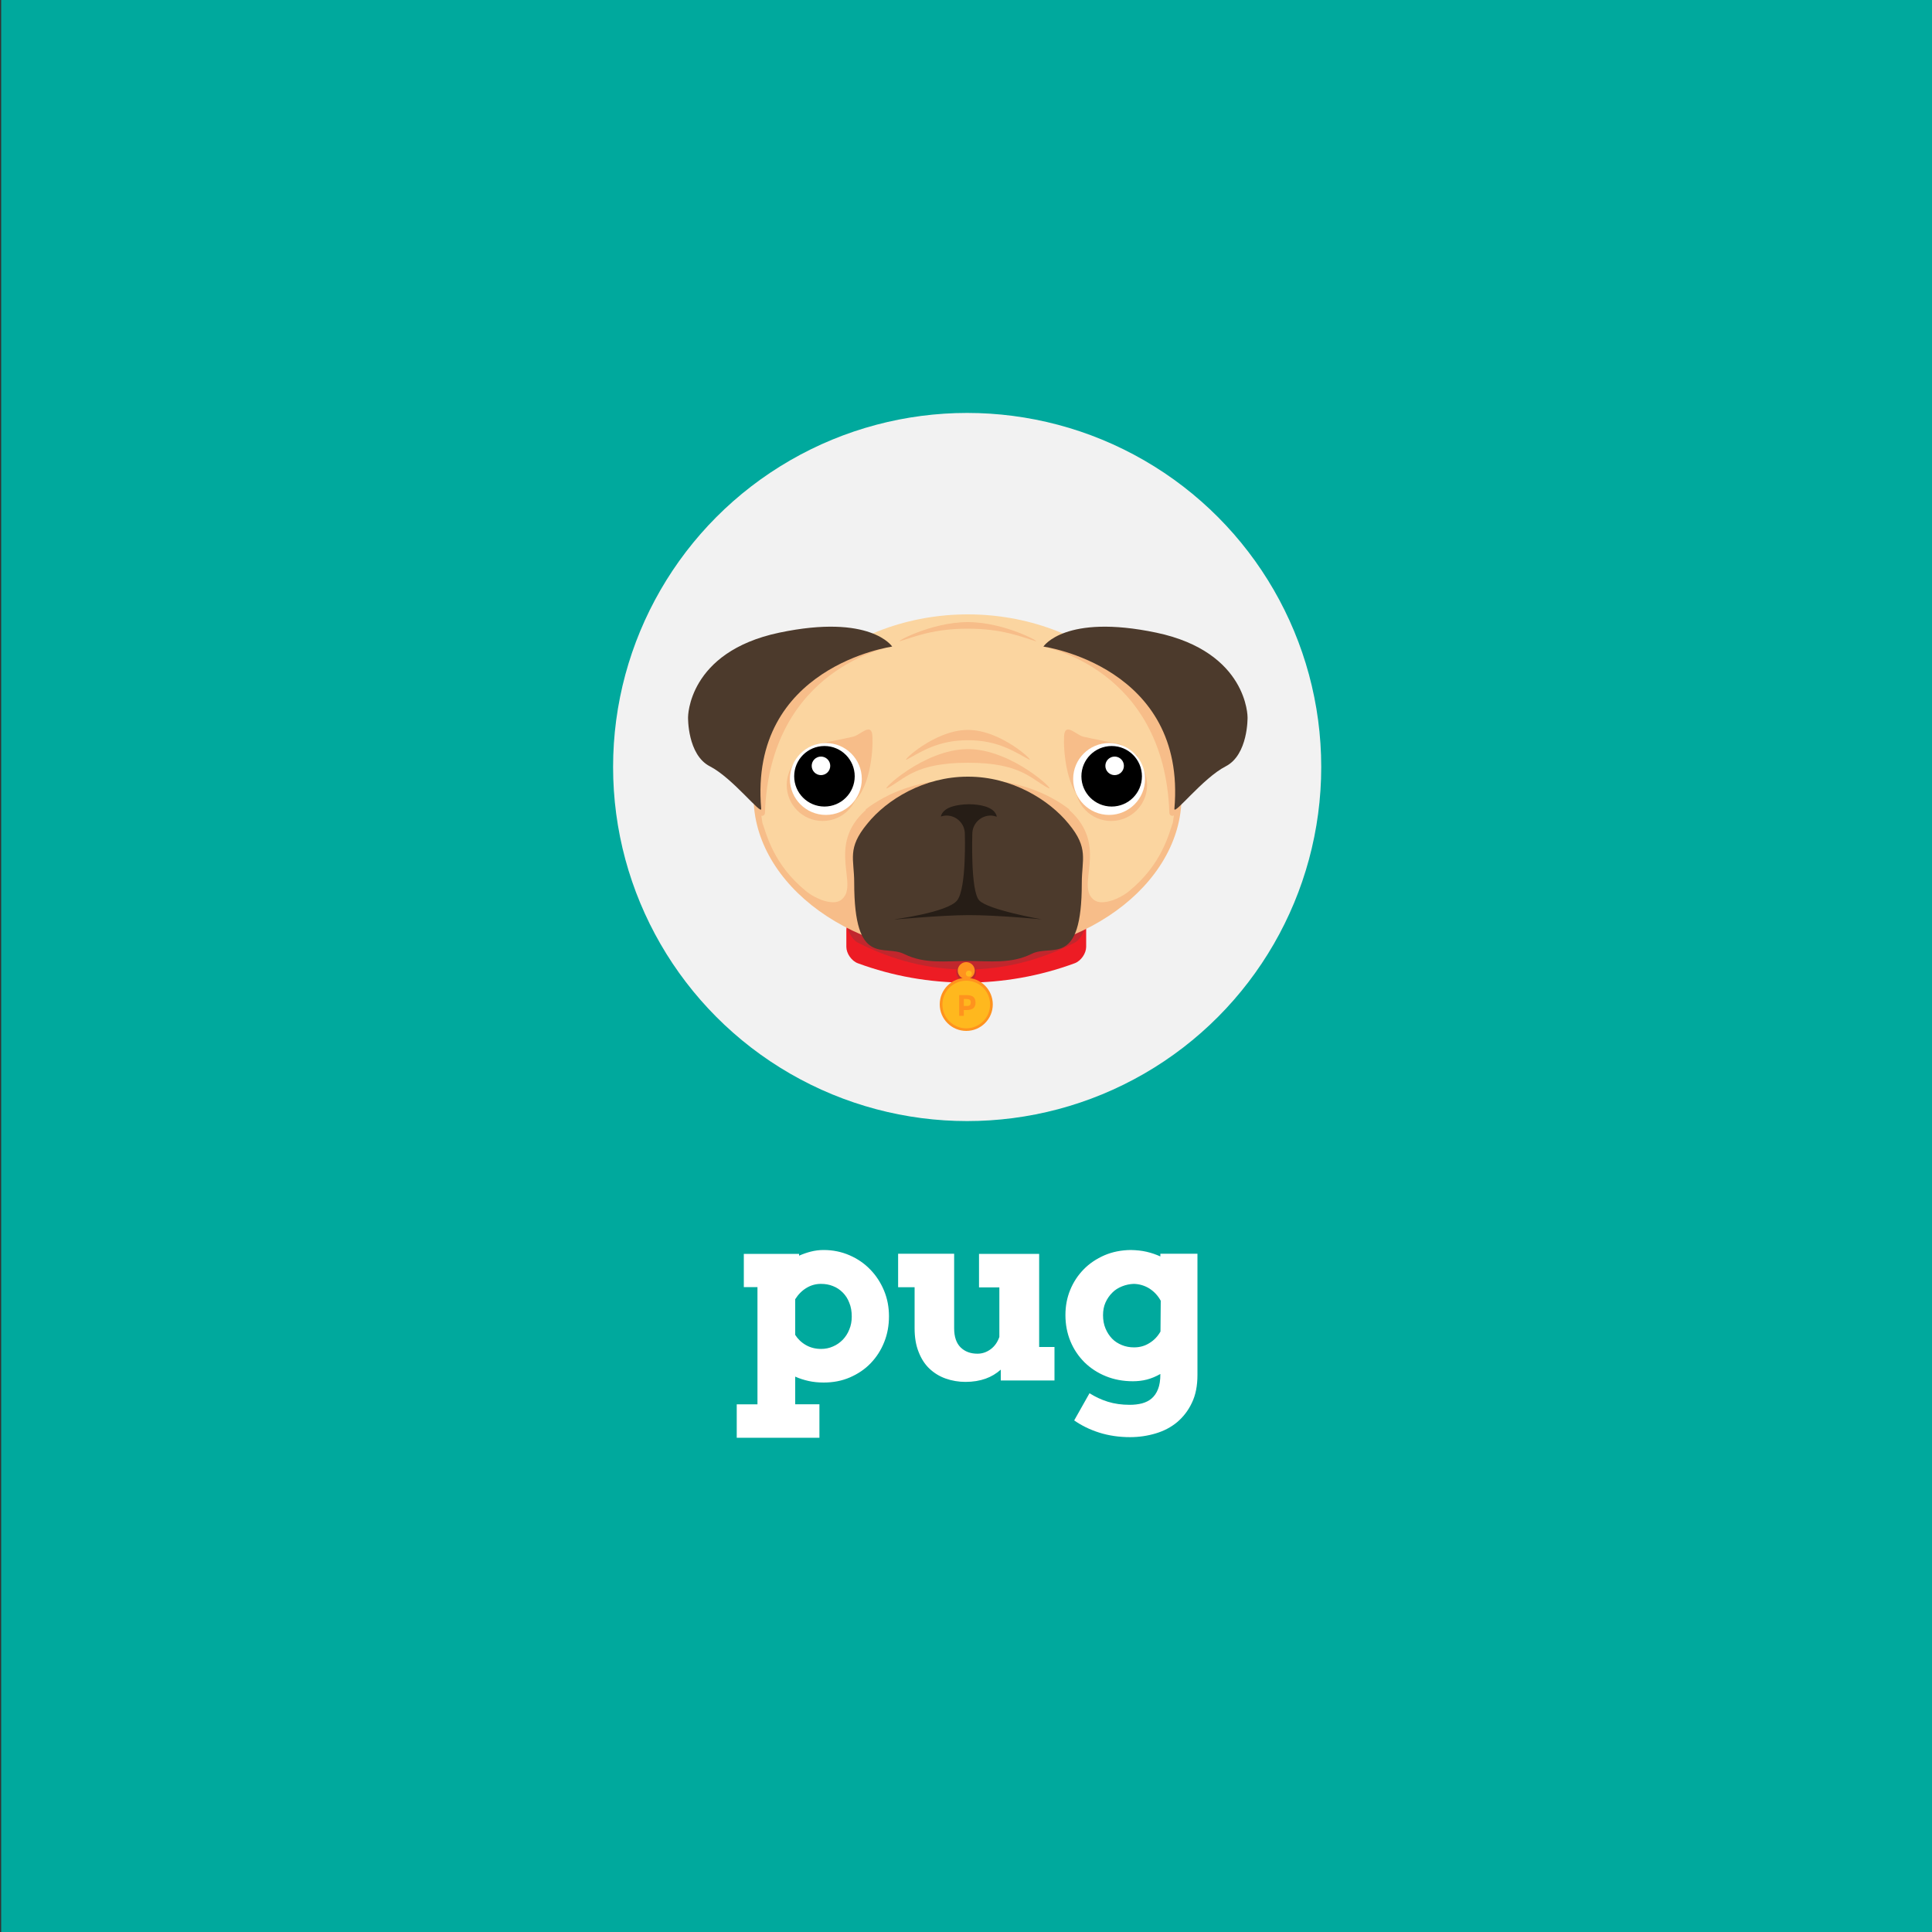 <svg version="1.1" id="Layer_1" xmlns="http://www.w3.org/2000/svg" x="0" y="0" viewBox="0 0 1500 1500" xml:space="preserve"><rect x="0" y="0" width="1500" height="1500" fill="#333333" stroke="none"/><style>.st3{fill:#c1272d}.st4{fill:#ff931e}.st5{fill:#ffb81e}.st6{fill:#f7bd89}.st8{fill:#fff}.st17{fill:#4c3a2c}</style><path fill="#00a99d" d="M.9 0h1500v1500H.9z"/><circle cx="750.9" cy="595.5" r="274.9" fill="#f2f2f2"/><path d="M834.3 747.9c-54.3 20-113.9 20-168.2 0-5-1.8-9-7.7-9-12.8V722c0-5.1 4-7.6 9-5.8 54.3 20 113.9 20 168.2 0 5-1.8 9 .7 9 5.8v13.1c0 5.1-4 11-9 12.8z" fill="#ed1c24"/><path class="st3" d="M834.3 731.9c-54.3 27.8-113.9 27.8-168.2 0-5-2.5-9-10.7-9-17.8V696c0-7.1 4-10.6 9-8 54.3 27.8 113.9 27.8 168.2 0 5-2.5 9 .9 9 8v18.1c0 7.1-4 15.3-9 17.8z"/><circle class="st3" cx="750.2" cy="754.7" r="7.7"/><circle class="st4" cx="750.2" cy="753.6" r="6.6"/><circle class="st5" cx="752.2" cy="755.9" r="2.3"/><path class="st6" d="M917.1 612.1c5 68.5-69.1 130-165.9 129.9-96.7.1-170.9-61.4-165.9-129.9 5-68.7 79.5-125.4 166.1-125.5 86.7.1 160.7 56.8 165.7 125.5z"/><path d="M751.4 477c-91 0-175.5 64.1-159.5 161.7 3.2 9 8.5 32.4 33.8 53.1 7.6 6.2 20.7 11.4 26.9 7.2 15.9-10.8-12.3-41.8 19.9-70.4h-.7c17.5-13.3 42.3-23.9 79.4-23.9 37.1 0 61.9 10.6 79.4 23.9h-.7c32.2 28.6 4.1 59.6 19.9 70.4 6.2 4.2 19.4-1 26.9-7.2 25.3-20.7 30.7-44.1 33.9-53.1C926.6 541 842.4 477 751.4 477z" fill="#fbd5a0"/><path class="st17" d="M829.7 639.6c-15.3-18.8-44.3-36.6-78-36.6h-.4c-33.8 0-62.8 17.7-78 36.6-15.8 19.2-10.1 27.2-10.1 45.6 0 66.6 23.3 47.5 39 55.6 16 7.8 32.2 5.3 49.2 5.3h.3c17 0 33.2 2.4 49.2-5.5 15.6-8 39 11.6 39-55 0-18.5 5.6-26.9-10.2-46z"/><circle class="st6" cx="638.7" cy="609.5" r="27.9"/><circle class="st6" cx="645.9" cy="597.1" r="7.2"/><circle class="st6" cx="862.7" cy="609.5" r="27.9"/><circle class="st6" cx="869.9" cy="597.1" r="7.2"/><path class="st6" d="M692.2 502s-94.5 16.3-98.3 129.2c-.1 1.7-1.9 2.8-3.4 1.9l-3-1.8-2.3-29.6 4.3-60.4 39.4-29.1 35.4-14.3 27.9 4.1zm117.4 0s94.5 16.3 98.3 129.2c.1 1.7 1.9 2.8 3.4 1.9l3-1.8 2.3-29.6-4.3-60.4-39.4-29.1-35.4-14.3-27.9 4.1z"/><path class="st17" d="M692.7 502S581.4 517.4 591 627.9c.5 5.6-22.2-23.9-39.8-32.9-17.6-9-17-38.1-17-38.1s-.3-50.7 70.8-65.7c71-14.9 87.7 10.8 87.7 10.8zm117.4 0s111.3 15.4 101.7 125.9c-.5 5.6 22.2-23.9 39.8-32.9 17.6-9 17-38.1 17-38.1s.3-50.7-70.8-65.7c-71.1-14.9-87.7 10.8-87.7 10.8z"/><path class="st6" d="M751.5 581.6c-34.6 0-69.6 34-62.3 30.2 13.5-7.1 21.3-19.6 62.3-19.6s48.7 12.5 62.3 19.6c7.3 3.8-27.7-30.2-62.3-30.2z"/><path class="st6" d="M751.5 566.7c-26.3 0-52.8 25.8-47.3 22.9 10.3-5.4 23.5-14.9 47.3-14.9 23.8 0 37 9.5 47.3 14.9 5.6 3-21-22.9-47.3-22.9zm-.1-83.7c-29 0-58.4 16.6-52.3 14.7 11.4-3.5 26-9.6 52.3-9.6 26.3 0 40.9 6.1 52.3 9.6 6 1.9-23.3-14.7-52.3-14.7z"/><circle class="st4" cx="750.2" cy="779.8" r="20.6"/><circle class="st5" cx="750.2" cy="779.9" r="18.5"/><path class="st4" d="M755.7 774c1.1 1 1.7 2.4 1.7 4.4s-.6 3.4-1.7 4.4c-1.2.9-2.9 1.4-5.3 1.4h-2.1v4.5h-3.6v-16.1h5.7c2.4 0 4.2.5 5.3 1.4zm-2.6 6.3c.4-.5.6-1.2.6-2.1 0-.9-.3-1.6-.8-2-.6-.4-1.4-.6-2.6-.6h-2v5.4h2.4c1.1.1 1.9-.2 2.4-.7z"/><path class="st6" d="M633.6 577.8s22.6-4.3 29-5.9c5.1-1.3 12.9-10.1 14.5-2.4 1 4.6.6 35.8-11.8 50.5-11.9 14-45.2-33.1-45.2-33.1l13.5-9.1zm236.3 0s-22.6-4.3-29-5.9c-5.1-1.3-12.9-10.1-14.5-2.4-1 4.6-.6 35.8 11.8 50.5 11.9 14 45.2-33.1 45.2-33.1l-13.5-9.1z"/><circle class="st8" cx="641.2" cy="604.8" r="27.9"/><circle cx="640.1" cy="602.7" r="23.5"/><circle class="st8" cx="637.4" cy="594.6" r="7.2"/><circle class="st8" cx="861.1" cy="604.8" r="27.9"/><circle cx="863.1" cy="602.7" r="23.5"/><circle class="st8" cx="865.4" cy="594.6" r="7.2"/><path d="M808.9 713.8c.5 0-35.4-3.4-56.9-3.3-21.3 0-57.7 3.6-57.8 3.3 0 0 41.5-5.4 48.9-14.7s6-51.7 6-51.7c0-7.8-6.4-14.2-14.2-14.2-1.5 0-3 .3-4.4.7.1-.5.2-.9.4-1.3 2.6-6.1 12-8 21.3-8.2 9.3.1 18.7 2.1 21.3 8.2.2.5.3 1 .4 1.5-1.5-.5-3.1-.9-4.8-.9-7.8 0-14.2 6.4-14.2 14.2 0 0-1.5 44.2 5.3 51.6 6.6 7.4 48.7 14.8 48.7 14.8z" fill="#261d16"/><path class="st8" d="M577.5 973.5h42.9v1.4c3-1.3 6.1-2.4 9.3-3.2 3.2-.8 6.4-1.2 9.8-1.2 7.2 0 13.9 1.4 20.1 4.1 6.2 2.7 11.6 6.4 16.1 11.1 4.6 4.7 8.1 10.2 10.7 16.4 2.6 6.3 3.8 12.9 3.8 19.9 0 7.1-1.2 13.8-3.7 20-2.5 6.3-6 11.7-10.5 16.4-4.5 4.7-9.9 8.3-16.1 11-6.2 2.7-13 4-20.4 4-4.2 0-8.1-.4-11.7-1.2-3.6-.8-7.1-1.9-10.4-3.4v21.5h18.8v26H572v-26h16.1v-91h-10.6v-25.8zm59.9 23.3c-4 0-7.7 1-11.2 3.1-3.5 2.1-6.4 5-8.8 8.8v27.7c2 3.2 4.8 5.9 8.3 7.9 3.5 2 7.4 3 11.8 3 3.2 0 6.3-.6 9.2-1.9 2.9-1.2 5.4-3 7.6-5.2 2.1-2.2 3.9-4.9 5.1-8 1.3-3.1 1.9-6.4 1.9-10 0-4-.6-7.6-1.9-10.7-1.2-3.2-2.9-5.8-5.1-8-2.2-2.2-4.7-3.9-7.6-5-2.9-1.2-6-1.7-9.3-1.7zm122.9-23.3h46.5v72.3h11.9v26H777v-8.4c-3.4 3-7.3 5.4-11.8 7-4.5 1.6-9.7 2.5-15.6 2.5-5.4 0-10.6-.9-15.4-2.6-4.8-1.7-9-4.3-12.6-7.7-3.6-3.4-6.4-7.8-8.4-13-2.1-5.2-3.1-11.3-3.1-18.3v-31.9h-12.8v-26h43.5v57.9c0 6.6 1.7 11.5 5 14.8 3.4 3.3 7.7 4.9 13.1 4.9 3.8 0 7.2-1.2 10.3-3.5 3.1-2.3 5.3-5.5 6.7-9.5v-38.5h-15.8v-26zm140.7 93.2c-3.5 2-7.1 3.5-10.6 4.4-3.5.9-7.2 1.3-10.8 1.3-7.6 0-14.6-1.3-21-3.9-6.4-2.6-11.9-6.2-16.6-10.8-4.6-4.6-8.3-10-10.9-16.3-2.6-6.3-3.9-13.1-3.9-20.4 0-6.9 1.2-13.4 3.7-19.5s6-11.4 10.5-16 9.9-8.2 16.1-10.9c6.3-2.7 13.1-4 20.4-4.1 4.5.1 8.6.5 12.4 1.4 3.8.9 7.3 2.1 10.6 3.6v-2.1h28.8v94.2c0 8.3-1.4 15.5-4.3 21.5-2.8 6-6.7 11-11.4 15-4.8 4-10.3 6.9-16.7 8.8-6.3 1.9-13 2.9-19.9 2.9-8.6 0-16.6-1.2-23.9-3.5-7.3-2.3-13.8-5.5-19.5-9.5l11.9-21.1c4.4 2.8 9.1 5 14.2 6.6 5.1 1.6 10.8 2.4 17.1 2.4 3.4 0 6.6-.4 9.4-1.1 2.9-.8 5.4-2 7.5-3.8 2.1-1.8 3.8-4.2 5-7.3 1.2-3 1.8-6.9 1.8-11.5v-.3zm-20.5-20.6c4.4 0 8.4-1.1 12-3.4 3.6-2.2 6.4-5.2 8.5-8.9l.2-23.9c-2.2-4-5.1-7.1-8.8-9.5-3.7-2.3-7.8-3.5-12.1-3.6-3.1.1-6.1.7-9.1 1.9s-5.6 2.8-7.7 5c-2.2 2.2-3.9 4.7-5.2 7.6-1.3 2.9-1.9 6.2-1.9 9.8 0 3.8.6 7.2 1.9 10.3 1.3 3.1 3 5.7 5.1 7.9 2.1 2.2 4.7 3.8 7.6 5 2.9 1.2 6.1 1.8 9.5 1.8z"/></svg>